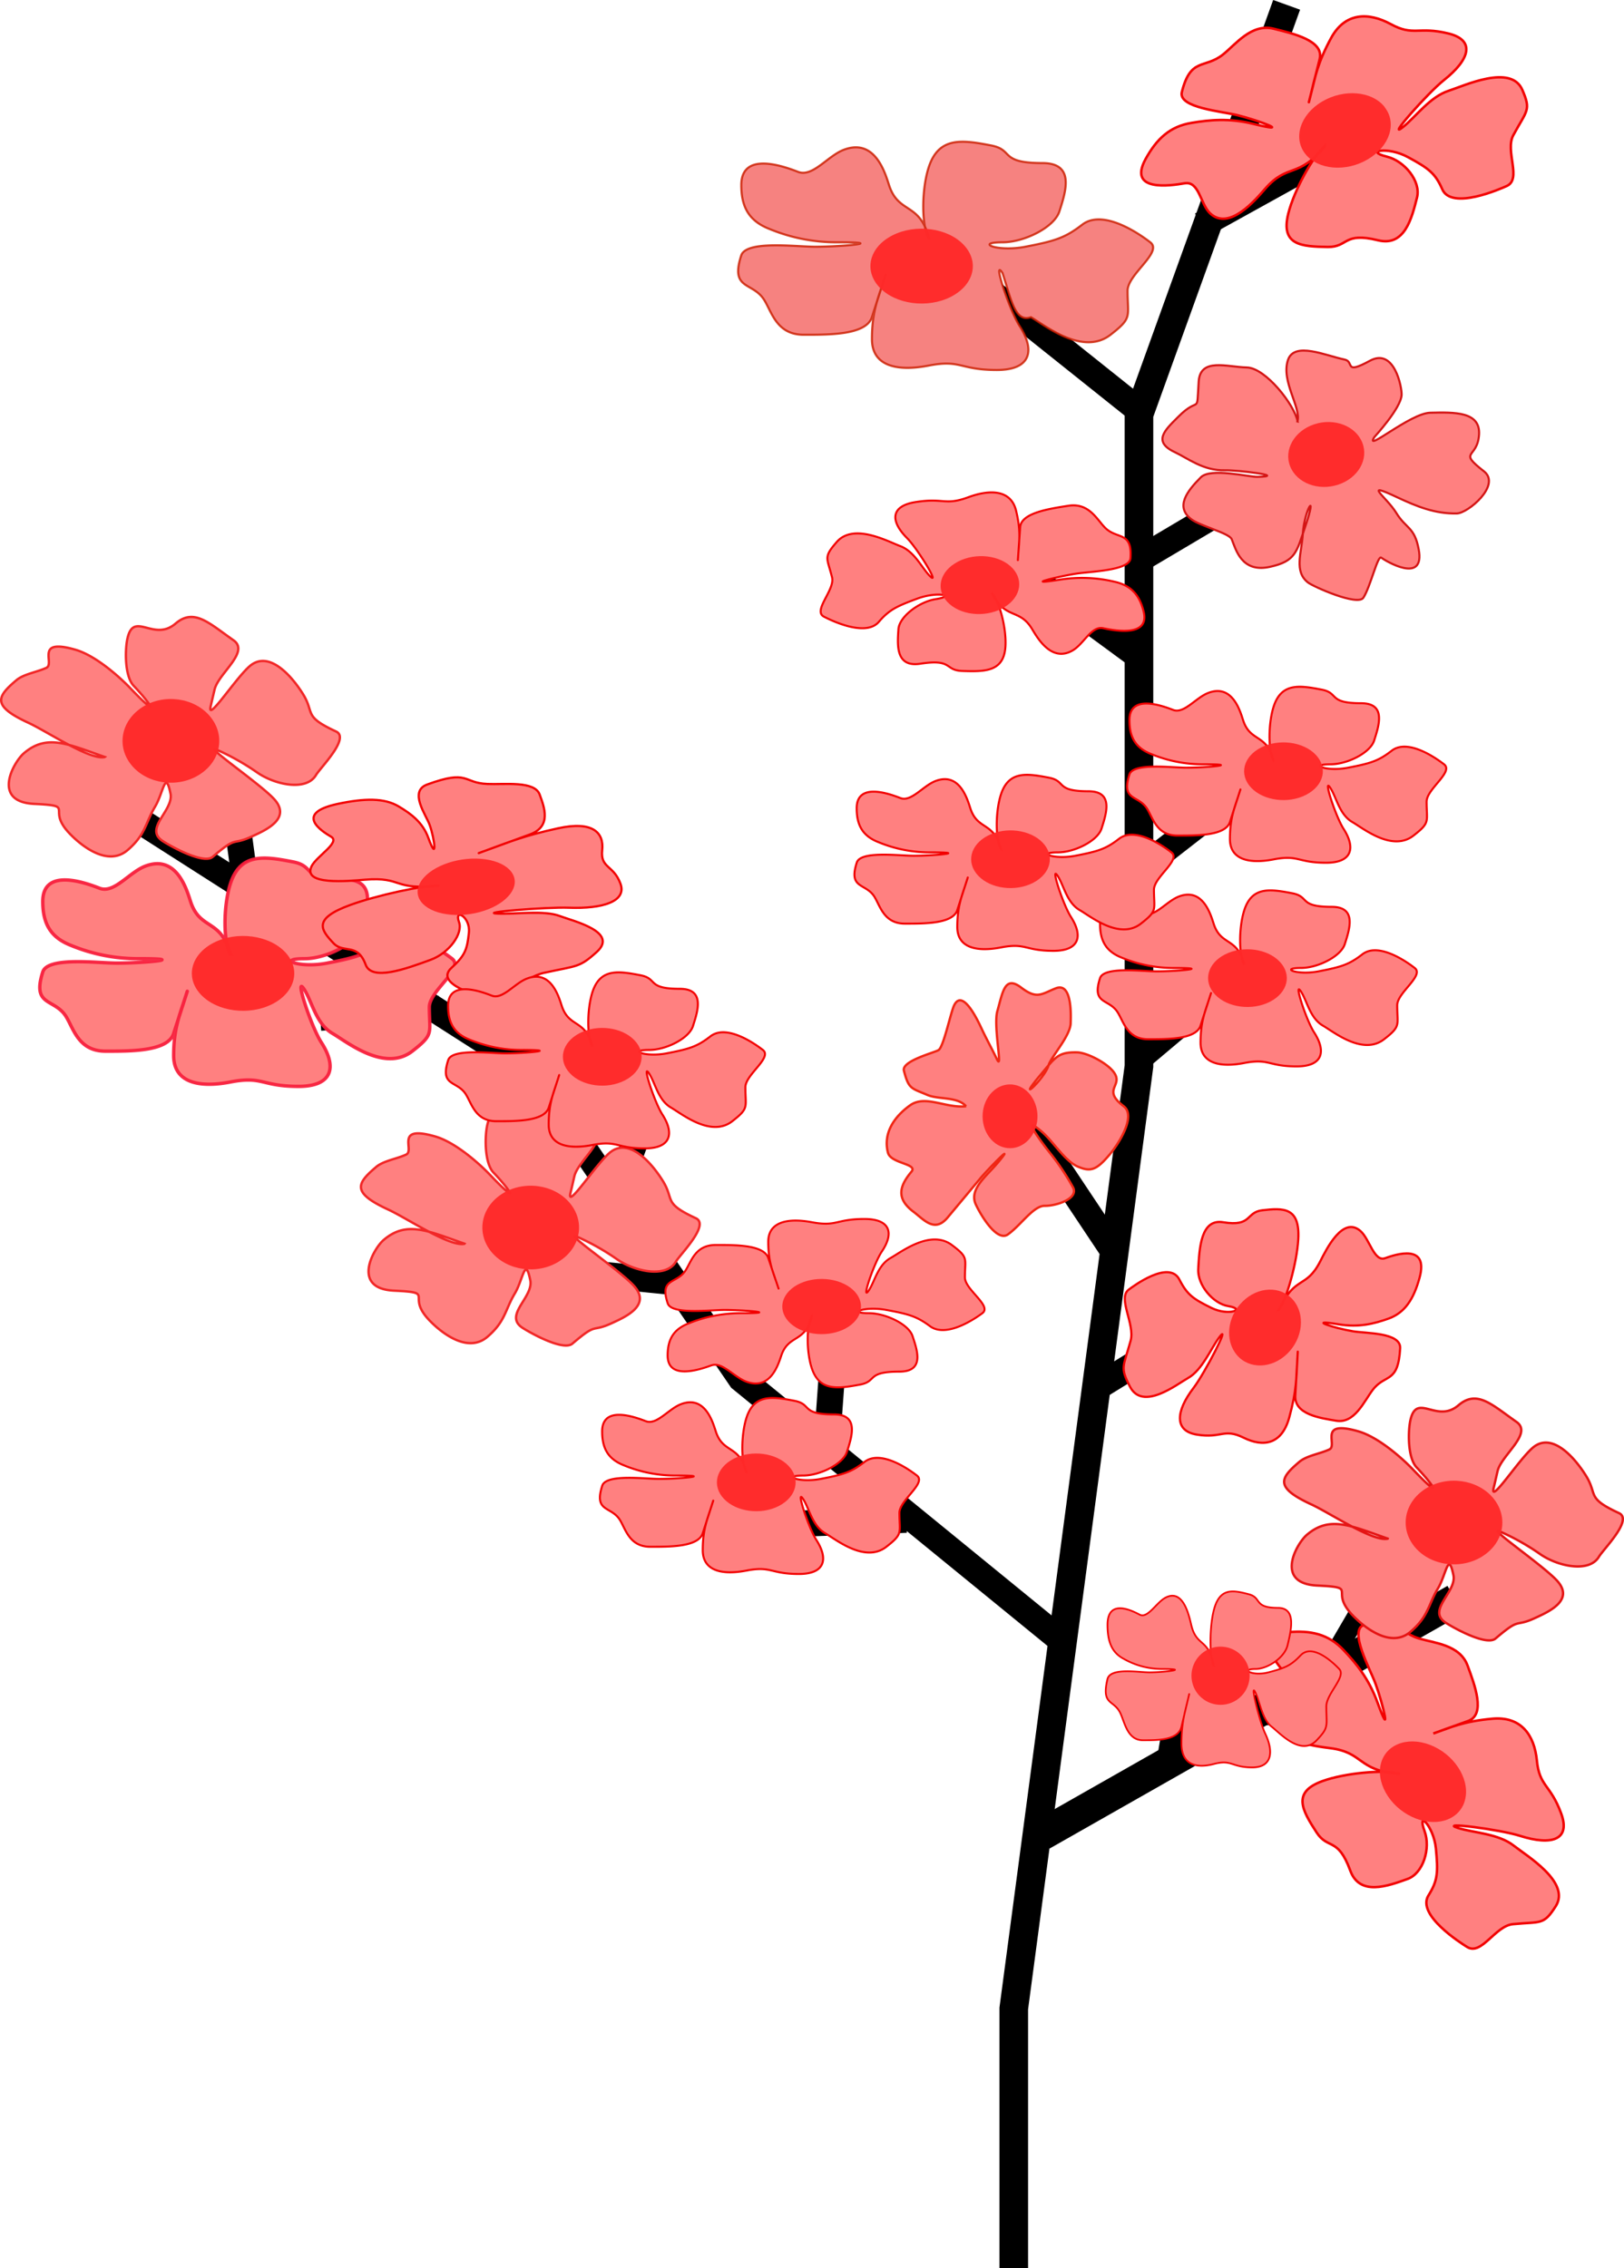 <svg xmlns="http://www.w3.org/2000/svg" xmlns:xlink="http://www.w3.org/1999/xlink" viewBox="0 0 658.56 919.72">
    <defs>
        <style>.cls-1,.cls-2,.cls-3,.cls-4,.cls-5,.cls-6,.cls-7{fill:none;}.cls-2,.cls-3,.cls-4,.cls-5,.cls-6,.cls-7{stroke:#000;}.cls-2{stroke-width:10.64px;}.cls-3{stroke-width:11.6px;}.cls-4{stroke-width:12.9px;}.cls-5{stroke-width:10px;}.cls-6{stroke-width:10.8px;}.cls-7{stroke-width:7.8px;}.cls-10,.cls-11,.cls-12,.cls-14,.cls-15,.cls-16,.cls-17,.cls-18,.cls-22,.cls-8{fill:#ff8080;}.cls-10,.cls-14,.cls-15,.cls-17,.cls-8{stroke:#f20000;}.cls-8{stroke-width:0.82px;}.cls-10,.cls-11,.cls-12,.cls-14,.cls-15,.cls-16,.cls-17,.cls-18,.cls-20,.cls-22,.cls-8{fill-rule:evenodd;}.cls-13,.cls-19,.cls-21,.cls-23,.cls-9{fill:#ff2a2a;fill-opacity:0.97;}.cls-10{stroke-width:0.8px;}.cls-11{stroke:#f12727;}.cls-11,.cls-16{stroke-width:0.96px;}.cls-12{stroke:#f71e3c;stroke-opacity:0.94;stroke-width:1.38px;}.cls-13,.cls-19,.cls-21,.cls-23{stroke-linecap:round;stroke-width:6.06px;}.cls-13{stroke:url(#linear-gradient);}.cls-14{stroke-width:0.89px;}.cls-15{stroke-width:1px;}.cls-16{stroke:#e51515;}.cls-17{stroke-width:0.7px;}.cls-18{stroke:#f02614;stroke-width:0.94px;}.cls-19{stroke:url(#linear-gradient-2);}.cls-20{fill:#f68280;stroke:#cb1e01;stroke-opacity:0.83;stroke-width:0.86px;}.cls-21{stroke:url(#linear-gradient-3);}.cls-22{stroke:#d41515;stroke-width:0.85px;}.cls-23{stroke:url(#linear-gradient-4);}</style>
        <linearGradient id="linear-gradient" x1="-594.38" y1="751.1" x2="-454.16" y2="751.1" gradientTransform="matrix(1.21, 0, 0, -0.94, -813.1, 1118.84)" gradientUnits="userSpaceOnUse">
            <stop offset="0" stop-color="#d3b8d8" />
            <stop offset="1" stop-color="#d3b8d8" stop-opacity="0" />
        </linearGradient>
        <linearGradient id="linear-gradient-2" x1="183.47" y1="736.1" x2="323.69" y2="736.1" gradientTransform="matrix(0.65, 0, 0, -0.8, -350.25, 1061.17)" gradientUnits="userSpaceOnUse">
            <stop offset="0" />
            <stop offset="1" stop-opacity="0" />
        </linearGradient>
        <linearGradient id="linear-gradient-3" x1="-240.98" y1="733.34" x2="-100.76" y2="733.34" gradientTransform="matrix(1.21, 0, 0, -0.94, -552.66, 815.43)" xlink:href="#linear-gradient-2" />
        <linearGradient id="linear-gradient-4" x1="-86.69" y1="883.81" x2="53.52" y2="883.81" gradientTransform="matrix(0.86, 0.18, 0.27, -0.79, -483.8, 738.4)" xlink:href="#linear-gradient-2" />
    </defs>
    <g id="svg2">
        <path id="path2164" class="cls-1" d="M412.88,915.43,574.24,94.06" transform="translate(-27.13 -20.68)" />
        <path id="path2166" class="cls-2" d="M456.68,685.09,327.59,579.74l-85.3-125L57.88,336.9" transform="translate(-27.13 -20.68)" />
        <path id="path3139" class="cls-3" d="M438.23,940.39V835.08L489,453V188.7L548.88,22.64" transform="translate(-27.13 -20.68)" />
        <path id="path3259" class="cls-2" d="M362.16,610.09,364.47,578" transform="translate(-27.13 -20.68)" />
        <path id="path3261" class="cls-2" d="M299.92,540.46l-53-5.36" transform="translate(-27.13 -20.68)" />
        <path id="path3265" class="cls-2" d="M276.87,504.74l9.22-25" transform="translate(-27.13 -20.68)" />
        <path id="path3267" class="cls-2" d="M237.68,453,242.29,419" transform="translate(-27.13 -20.68)" />
        <path id="path3269" class="cls-2" d="M205.41,429.75,157,433.32" transform="translate(-27.13 -20.68)" />
        <path id="path3271" class="cls-2" d="M127,381.54l-4.61-33.93" transform="translate(-27.13 -20.68)" />
        <path id="path3273" class="cls-2" d="M514.31,111.92l48.4-26.79" transform="translate(-27.13 -20.68)" />
        <path id="path3275" class="cls-2" d="M486.64,185.13l-76.07-60.71" transform="translate(-27.13 -20.68)" />
        <path id="path3277" class="cls-2" d="M489,247.62l39.19-23.21" transform="translate(-27.13 -20.68)" />
        <path id="path3279" class="cls-2" d="M489,286.9l-43.8-32.14" transform="translate(-27.13 -20.68)" />
        <path id="path3281" class="cls-2" d="M493.57,370l43.77-34.08" transform="translate(-27.13 -20.68)" />
        <path id="path3289" class="cls-2" d="M477.42,526.17l-36.88-55.35" transform="translate(-27.13 -20.68)" />
        <path id="path3291" class="cls-2" d="M472.11,583.12,515,556.71" transform="translate(-27.13 -20.68)" />
        <path id="path3293" class="cls-2" d="M394.66,636.88l-48.41,1.78" transform="translate(-27.13 -20.68)" />
        <path id="path3233" class="cls-2" d="M489.19,449.67l42-35.39" transform="translate(-27.13 -20.68)" />
        <path id="path3760" class="cls-4" d="M449.52,764.64l167.77-95.32" transform="translate(-27.13 -20.68)" />
        <path id="path3839" class="cls-5" d="M501,736l5.72-34.31" transform="translate(-27.13 -20.68)" />
        <path id="path3841" class="cls-6" d="M532.25,714.79h47.66" transform="translate(-27.13 -20.68)" />
        <path id="path3843" class="cls-7" d="M564.66,697.73,591.35,652" transform="translate(-27.13 -20.68)" />
    </g>
    <g id="flower-5">
        <path id="path3263" class="cls-8" d="M329.83,617.57c-2.21-3.68-2.25-15,0-22,3.13-9.72,10.45-8.64,19.5-6.89,7.22,1.4,2.38,5.51,15.95,5.51,10.24,0,7.36,8.8,5.32,15.14-1.6,5-11,9.64-17.73,9.64-8.84,0-1.64,3.07,7.09,1.37,9.14-1.77,12.34-2.69,17.73-6.88,7.07-5.49,19.79,4.37,21.26,5.51,4,3.1-7.09,10-7.09,15.14,0,8.23,1.6,8.39-5.31,13.76-8.66,6.72-20.44-3-24.81-5.5-5.24-3.05-6.43-10-8.87-13.77-3.26-5.07,2.05,11.44,5.32,16.52,5,7.79,3.44,13.77-7.09,13.77-11.66,0-11.1-3.35-21.27-1.38-9.75,1.89-17.72.22-17.72-8.26,0-8.31,1.74-12.28,3.55-17.89,2.64-8.21-2.91,9-3.55,11-1.81,5.63-13.48,5.5-21.26,5.5-8.52,0-10-7.19-12.41-11-3.59-5.57-10.56-3-7.09-13.76,1.55-4.83,17.07-2.76,23-2.76,8.5,0,22.75-1.37,7.09-1.37a54.61,54.61,0,0,1-21.27-4.13c-6.56-2.55-8.86-7-8.86-13.77,0-10.71,13.34-5.83,17.72-4.13s9.15-4.93,14.18-6.88c9.75-3.79,12.92,7.11,14.18,11,2.93,9.1,9.5,5.26,12.4,16.52Z" transform="translate(-27.13 -20.68)" />
        <path id="path3266" class="cls-9" d="M342.9,631.35c-7.23,3.69-17.17,2.37-22.2-2.93s-3.23-12.6,4-16.29,17.18-2.37,22.2,2.93,3.28,12.46-3.8,16.19" transform="translate(-27.13 -20.68)" />
        <path id="path3513" class="cls-10" d="M356.34,554.45c-2.21,3.53-2.25,14.37,0,21.08,3.13,9.29,10.45,8.26,19.5,6.58,7.22-1.34,2.38-5.27,16-5.27,10.24,0,7.36-8.42,5.32-14.48-1.6-4.76-10.95-9.22-17.73-9.22-8.84,0-1.64-2.94,7.09-1.32,9.14,1.7,12.33,2.58,17.72,6.58,7.08,5.26,19.8-4.17,21.27-5.26,4-3-7.09-9.54-7.09-14.49,0-7.87,1.6-8-5.31-13.17-8.66-6.43-20.45,2.83-24.82,5.27-5.23,2.92-6.42,9.55-8.86,13.17-3.26,4.85,2.05-10.95,5.32-15.81,5-7.45,3.44-13.17-7.09-13.17-11.66,0-11.1,3.21-21.27,1.32-9.76-1.82-17.72-.21-17.72,7.9,0,8,1.74,11.75,3.55,17.12,2.64,7.85-2.91-8.63-3.55-10.53-1.81-5.39-13.48-5.27-21.27-5.27-8.51,0-9.94,6.88-12.4,10.53-3.59,5.34-10.57,2.84-7.09,13.17,1.55,4.62,17.07,2.64,23,2.64,8.5,0,22.75,1.32,7.09,1.32a56.63,56.63,0,0,0-21.27,4c-6.56,2.44-8.86,6.69-8.86,13.17,0,10.25,13.34,5.58,17.72,4s9.15,4.72,14.18,6.59c9.75,3.62,12.92-6.81,14.18-10.54,2.93-8.7,9.5-5,12.4-15.81Z" transform="translate(-27.13 -20.68)" />
        <path id="path3515" class="cls-9" d="M369.41,541.26c-7.23-3.53-17.17-2.28-22.2,2.8s-3.23,12.06,4,15.58,17.18,2.28,22.2-2.8,3.28-11.92-3.8-15.49" transform="translate(-27.13 -20.68)" />
        <path id="path4412" class="cls-11" d="M215.48,525c-5.92,1.37-23.33-10.37-30.91-13.87-15-6.92-12.75-10.58-5-17.2,3-2.6,8.27-3.27,12.23-5.09,3.72-1.69-5-12.18,11.77-7.37,8.24,2.36,17.93,11,22.43,15.74,12,12.54,8.52,6.53,1.26-1.07-3.79-4-3.54-15-2.52-19.34,2.62-11.2,10.62,1.66,19.45-5.89,7.48-6.4,13.39-.38,23.53,6.74,6.75,4.74-6.15,13.46-7.68,20-.52,2.24-1,4.48-1.57,6.72-1.64,7,10-11.21,15.84-16.23,7.67-6.57,16.83,3.74,21.49,11.17,5.06,8-.06,9.06,13.5,15.32,5.79,2.68-6.26,14.55-8.16,17.72-4,6.66-16.78,3.85-23.84-1.1a97.39,97.39,0,0,0-15.06-8.61c-9.33-4.31,15.19,12.33,21.65,19.09,7.64,8-2.67,12.72-8.62,15.44-8.66,4-5.57-.62-16,8.31-3.88,3.31-18.37-5.08-20.55-6.61-7.21-5.06,4.84-12.32,3.45-19.07-2.07-10-2.91-.26-6.28,5.37-4,6.66-3.74,11.26-11.13,17.58-7.93,6.78-18.55-1.53-23.53-6.74-9.79-10.26,3.06-11.17-14.28-12-17.55-.81-8.41-17-4.24-20.56,9.25-7.9,17.73-3.76,32.79,1.52Z" transform="translate(-27.13 -20.68)" />
        <path id="path4414" class="cls-9" d="M253.92,532.1c-8.73,5.54-21,3.91-27.39-3.65s-4.51-18.17,4.21-23.71,21-3.91,27.39,3.65,4.56,18-4,23.56" transform="translate(-27.13 -20.68)" />
    </g>
    <g id="flower-4">
        <path id="path3487" class="cls-12" d="M120.55,407.62c-2.88-4.77-2.93-19.47,0-28.57,4.07-12.6,13.59-11.2,25.36-8.92,9.39,1.82,3.1,7.14,20.74,7.14,13.32,0,9.57,11.42,6.92,19.64-2.08,6.44-14.24,12.5-23,12.5-11.5,0-2.13,4,9.22,1.78,11.89-2.3,16-3.49,23-8.92,9.2-7.13,25.75,5.66,27.66,7.14,5.21,4-9.22,12.92-9.22,19.64,0,10.67,2.08,10.89-6.91,17.86-11.26,8.71-26.59-3.84-32.28-7.15-6.81-3.95-8.36-12.95-11.52-17.85-4.25-6.59,2.66,14.84,6.91,21.43,6.52,10.1,4.47,17.85-9.22,17.85-15.17,0-14.44-4.34-27.66-1.78-12.69,2.45-23,.28-23-10.72,0-10.78,2.26-15.93,4.61-23.21,3.43-10.65-3.78,11.7-4.61,14.28-2.36,7.31-17.54,7.15-27.66,7.15-11.08,0-12.94-9.34-16.13-14.29C49,425.39,40,428.77,44.48,414.77c2-6.26,22.21-3.58,30-3.58,11,0,29.58-1.78,9.22-1.78A71.18,71.18,0,0,1,56,404.05c-8.54-3.3-11.53-9.08-11.53-17.85,0-13.9,17.36-7.57,23.06-5.36,5.86,2.27,11.89-6.39,18.43-8.93,12.68-4.91,16.81,9.22,18.44,14.29,3.81,11.79,12.37,6.81,16.14,21.42Z" transform="translate(-27.13 -20.68)" />
        <path id="path3489" class="cls-13" d="M137.52,427.82c-9.41,4.79-22.34,3.08-28.88-3.8s-4.21-16.34,5.2-21.12,22.34-3.08,28.88,3.8,4.26,16.16-4.95,21" transform="translate(-27.13 -20.68)" />
        <path id="path3572" class="cls-11" d="M69.57,327.64c-5.92,1.36-23.33-10.37-30.9-13.87-15-6.92-12.76-10.59-5-17.2,3-2.6,8.27-3.28,12.24-5.09,3.71-1.7-5-12.18,11.76-7.37,8.24,2.36,17.92,11,22.43,15.74,12,12.53,8.51,6.53,1.25-1.08-3.79-4-3.53-15-2.51-19.34,2.61-11.19,10.61,1.67,19.45-5.89,7.48-6.39,13.38-.37,23.53,6.75,6.75,4.74-6.16,13.45-7.68,20q-.8,3.36-1.57,6.71c-1.64,7,10-11.21,15.84-16.23,7.67-6.56,16.82,3.75,21.49,11.17,5.06,8.05-.06,9.06,13.49,15.33,5.8,2.68-6.25,14.55-8.15,17.72-4,6.66-16.78,3.85-23.84-1.1a97.9,97.9,0,0,0-15.06-8.62C107,321,131.5,337.6,138,344.37c7.64,8-2.67,12.71-8.63,15.43-8.66,4-5.56-.61-16,8.31-3.88,3.32-18.36-5.07-20.54-6.6-7.21-5.06,4.83-12.33,3.44-19.07-2.07-10-2.9-.26-6.27,5.36-4,6.67-3.75,11.27-11.13,17.58-7.93,6.79-18.55-1.52-23.53-6.74-9.79-10.25,3.06-11.17-14.28-12-17.55-.81-8.41-17-4.23-20.55,9.24-7.91,17.72-3.77,32.78,1.52Z" transform="translate(-27.13 -20.68)" />
        <path id="path3582" class="cls-9" d="M108,334.77c-8.73,5.54-21,3.91-27.39-3.65S76.11,313,84.84,307.41s21-3.9,27.39,3.65,4.56,18-4,23.56" transform="translate(-27.13 -20.68)" />
        <path id="path3610" class="cls-14" d="M205.39,379.74c-6.62-.15-25.34,3.91-36.36,7.93-15.28,5.59-11.73,10.08-6.64,15.48,4.07,4.3,9.67-.4,13,8.64,2.48,6.83,16.31,1.74,26.28-1.9,7.81-2.86,13.25-10.77,11.61-15.29-2.14-5.89,4.67-2.2,4,4.23-.71,6.73-1.46,9.19-7.06,14.29-7.36,6.69,12,11.63,14.24,12.19,6.1,1.55,14.73-8.31,23.28-10.17,13.58-3,14.24-2,21.43-8.51,9-8.18-9.84-12.55-15.1-14.55-6.31-2.39-18-.69-24.87-.95-9.17-.35,19.38-2.75,28.56-2.4,14.06.53,23.55-2.67,21-9.69-2.83-7.77-8.22-6.19-7.43-13.67.77-7.19-3.93-11.9-17.92-8.84-13.73,3-19.85,5.58-28.69,8.8-12.9,4.72,14.19-5.18,17.32-6.32,8.86-3.24,5.82-11,3.94-16.16-2.07-5.68-14.29-4-21.19-4.3-10.07-.39-7.46-6-24.44.23-7.58,2.77-.41,12.37,1,16.35,2.06,5.66,3.24,15.65-.55,5.22-2.26-6.2-6.92-9.68-12-12.69-5.79-3.46-13.7-3.39-24.87-1-17.68,3.86-6.39,11-2.52,13.3s-5.92,7.87-7.92,11.93c-3.89,7.86,14.86,6.05,21.61,5.48C190.83,376.1,186.09,381.87,205.39,379.74Z" transform="translate(-27.13 -20.68)" />
        <path id="path3612" class="cls-9" d="M234.25,382.85c4.33-6.15-.25-12.3-10.23-13.74s-21.58,2.38-25.91,8.53.25,12.3,10.22,13.74,21.36-2.3,25.8-8.36" transform="translate(-27.13 -20.68)" />
        <path id="path3616" class="cls-8" d="M267.36,445c-2.21-3.68-2.25-15,0-22,3.13-9.72,10.45-8.64,19.5-6.88,7.22,1.4,2.38,5.5,15.95,5.5,10.24,0,7.36,8.81,5.32,15.14-1.6,5-10.95,9.64-17.73,9.64-8.84,0-1.64,3.07,7.09,1.38,9.14-1.78,12.33-2.7,17.72-6.89,7.08-5.49,19.8,4.37,21.27,5.51,4,3.11-7.09,10-7.09,15.14,0,8.23,1.6,8.39-5.31,13.77-8.66,6.72-20.45-3-24.82-5.51-5.23-3-6.42-10-8.86-13.76-3.26-5.08,2.05,11.44,5.32,16.51,5,7.79,3.44,13.77-7.09,13.77-11.66,0-11.1-3.35-21.27-1.38-9.76,1.9-17.72.22-17.72-8.26,0-8.31,1.74-12.28,3.55-17.89,2.64-8.21-2.91,9-3.55,11-1.81,5.63-13.48,5.51-21.27,5.51-8.51,0-9.94-7.2-12.4-11-3.59-5.57-10.57-3-7.09-13.76,1.55-4.82,17.07-2.75,23-2.75,8.5,0,22.75-1.38,7.09-1.38a54.61,54.61,0,0,1-21.27-4.13c-6.56-2.55-8.86-7-8.86-13.77,0-10.71,13.34-5.83,17.72-4.12s9.15-4.93,14.18-6.89c9.75-3.78,12.92,7.11,14.18,11C257.89,437.58,264.46,433.74,267.36,445Z" transform="translate(-27.13 -20.68)" />
        <path id="path3618" class="cls-9" d="M280.44,458.79c-7.24,3.69-17.18,2.38-22.2-2.93s-3.24-12.6,4-16.29,17.17-2.37,22.2,2.94,3.28,12.46-3.81,16.18" transform="translate(-27.13 -20.68)" />
    </g>
    <g id="flower-3">
        <path id="path3431" class="cls-14" d="M545.73,551.78c3.25-4.46,7.34-19.18,7.87-28.61.74-13.08-6.05-12.73-14.58-11.76-6.82.78-4.06,6.81-15.92,4.85-9-1.47-9.58,10.38-10.06,18.91-.38,6.68,6.13,14.1,12.05,15.08,7.73,1.27.34,4.22-6.69.76-7.36-3.62-9.82-5.28-13-11.5-4.22-8.16-18.88,2.82-20.57,4.09-4.61,3.46,2.64,14,.79,20.69-2.94,10.69-4.4,10.67-.27,18.65,5.16,10,18.93-.89,23.66-3.57,5.67-3.21,9.19-12,12.67-16.6,4.67-6.13-5.89,14.57-10.56,20.69-7.17,9.39-7.93,17.39,1.28,18.91,10.2,1.68,10.9-2.75,19.08,1.28,7.86,3.87,15.42,2.84,18.45-8.17,3-10.8,2.87-16.21,3.3-23.76.63-11.05-.69,12.13-.84,14.82-.43,7.58,9.82,9.1,16.63,10.22,7.44,1.23,11.27-7.92,14.78-12.52,5.13-6.72,10.3-2.33,11.12-16.86.37-6.49-13.94-6-19.16-6.9-7.43-1.23-19.39-5.07-5.7-2.81,8.13,1.34,14.27-.24,20.07-2.3,6.65-2.36,10.25-7.81,12.66-16.61,3.84-13.92-9.57-9.5-14-7.92s-6.24-7.72-9.94-11c-7.17-6.32-13.84,7.37-16.33,12.26-5.81,11.4-10.19,5.46-16.75,19.67Z" transform="translate(-27.13 -20.68)" />
        <path id="path3433" class="cls-9" d="M528.73,570.14c5,5.83,14.17,5.56,20.46-.61s7.34-15.9,2.33-21.74-14.17-5.56-20.46.61-7.32,15.71-2.46,21.58" transform="translate(-27.13 -20.68)" />
        <path id="path3987" class="cls-15" d="M594.31,739.87c-6-1.76-21.92-.28-30.91,3-12.47,4.49-8.23,11.81-2.39,20.79,4.67,7.17,8.62,1.69,13.68,15.51,3.82,10.43,15.1,6.31,23.24,3.38,6.37-2.29,9.43-12.45,6.9-19.35-3.29-9,3.7-2.08,4.58,7,.92,9.55.82,12.92-3,19-5.07,7.94,13.51,19.59,15.66,20.93,5.85,3.66,11.33-8.57,18.6-9.26,11.55-1.11,12.38.5,17.34-7.27,6.2-9.72-11.79-20.43-17-24.54-6.24-4.93-16.41-5.21-22.62-7.18-8.35-2.64,16.82.55,25.16,3.2,12.8,4.06,20.6,1.65,16.67-9.07-4.35-11.89-8.84-10.87-9.86-21.49-1-10.2-6.31-18.08-18.21-16.94-11.66,1.11-16.58,3.42-23.79,6l14.13-5.09c7.23-2.6,2.7-14.48-.21-22.41-3.17-8.68-13.81-9.17-20.08-11.16-9.16-2.9-8.11-10.36-22-5.37-6.19,2.23,2.51,17.77,4.73,23.85,3.17,8.65,6.56,23.36.72,7.4-3.47-9.47-8.49-15.58-13.74-21.11-6-6.34-13.12-8.09-22.62-7.18-15,1.44-3.21,14.38.82,18.62s-3.5,10-4.37,15.37c-1.67,10.44,14.8,12.21,20.75,13,13.85,1.76,10.92,9,27.81,10.42Z" transform="translate(-27.13 -20.68)" />
        <path id="path3989" class="cls-9" d="M621.05,751.1c2.48-7.87-3.07-17.82-12.4-22.23s-18.88-1.6-21.36,6.27,3.08,17.82,12.4,22.22S618.4,759,621,751.31" transform="translate(-27.13 -20.68)" />
        <path id="path3999" class="cls-16" d="M589.85,644.57c-5.92,1.37-23.33-10.37-30.91-13.87-15-6.92-12.75-10.59-5-17.2,3-2.6,8.26-3.27,12.23-5.09,3.72-1.69-5-12.18,11.77-7.37,8.24,2.36,17.92,11,22.43,15.74,12,12.53,8.51,6.53,1.25-1.07-3.78-4-3.53-15-2.51-19.35,2.62-11.19,10.62,1.67,19.45-5.88,7.48-6.4,13.38-.38,23.53,6.74,6.75,4.74-6.15,13.46-7.68,20-.52,2.24-1,4.48-1.57,6.72-1.64,7,10-11.22,15.84-16.24,7.67-6.56,16.83,3.75,21.49,11.18,5.06,8-.06,9.06,13.49,15.32,5.8,2.68-6.25,14.55-8.15,17.72-4,6.66-16.78,3.85-23.84-1.1a96.58,96.58,0,0,0-15.06-8.61c-9.33-4.31,15.19,12.33,21.65,19.09,7.64,8-2.67,12.71-8.63,15.44-8.65,4-5.56-.62-16,8.3-3.88,3.32-18.37-5.07-20.55-6.6-7.21-5.06,4.84-12.32,3.44-19.07-2.06-10-2.9-.26-6.27,5.37-4,6.66-3.74,11.26-11.13,17.58-7.93,6.78-18.55-1.53-23.53-6.74-9.79-10.26,3.06-11.17-14.28-12-17.55-.82-8.41-17-4.24-20.56,9.25-7.9,17.73-3.76,32.79,1.52Z" transform="translate(-27.13 -20.68)" />
        <path id="path4001" class="cls-9" d="M628.33,651.7c-8.73,5.54-21,3.91-27.39-3.64s-4.51-18.17,4.21-23.71,21-3.91,27.39,3.64,4.56,18-4,23.56" transform="translate(-27.13 -20.68)" />
        <path id="path4005" class="cls-17" d="M519.24,696c-1.63-3.69-1.66-15,0-22,2.31-9.71,7.7-8.64,14.36-6.88,5.32,1.4,1.76,5.51,11.75,5.51,7.54,0,5.42,8.8,3.91,15.14-1.17,5-8.06,9.63-13,9.63-6.51,0-1.21,3.07,5.22,1.38,6.73-1.77,9.08-2.7,13.05-6.88,5.21-5.5,14.59,4.36,15.67,5.5,3,3.11-5.22,10-5.22,15.15,0,8.22,1.18,8.39-3.92,13.76-6.37,6.72-15-3-18.27-5.51-3.86-3-4.74-10-6.53-13.76-2.41-5.08,1.51,11.44,3.92,16.52,3.69,7.78,2.53,13.76-5.22,13.76-8.6,0-8.18-3.35-15.67-1.37-7.19,1.89-13.05.21-13.05-8.26,0-8.32,1.28-12.28,2.61-17.9,1.95-8.2-2.14,9-2.61,11-1.34,5.64-9.93,5.51-15.66,5.51-6.28,0-7.33-7.2-9.14-11-2.64-5.58-7.78-3-5.22-13.77,1.14-4.82,12.57-2.75,17-2.75,6.26,0,16.75-1.38,5.22-1.38a31.35,31.35,0,0,1-15.67-4.13c-4.83-2.55-6.52-7-6.52-13.76,0-10.72,9.82-5.83,13.05-4.13s6.74-4.93,10.44-6.88c7.18-3.79,9.52,7.11,10.45,11,2.15,9.09,7,5.25,9.13,16.52Z" transform="translate(-27.13 -20.68)" />
        <path id="path4007" class="cls-9" d="M528.87,709.79a11.79,11.79,0,1,1,.14-.1" transform="translate(-27.13 -20.68)" />
    </g>
    <g id="flower2">
        <path id="path3622" class="cls-18" d="M418.88,469.23c-3.51-4-11.21-2.65-15.69-4.58-6.55-2.81-7.55-2.27-9.51-9.85-1-4,12.7-7.38,14.09-8.37,2.06-1.48,4.92-15.41,6.32-18.2,3.6-7.15,10.19,7.62,11.26,9.88,1.91,4.05,4.08,7.91,6,11.95,2.64,5.59-1.51-13.28.22-19.38,2.23-7.88,3-14.67,9.73-9.52,6.43,4.9,8.26,2.48,14,.24,7-2.74,6,12.65,6,14.1-.06,5.19-8,13.79-8.94,17.07-1.57,5.54-13.7,16.41-3.54,4.25,6.43-7.7,7.43-9.56,15-9.44,4.07.07,11.91,4.15,14.78,7.79,4.6,5.83-5.05,7,4.22,14.07,5.2,4-2.23,15.41-5.47,19.29-5.57,6.67-7.91,7.42-13.18,5.16s-10-10.3-14.7-14.25c-9.05-7.65.34,4.8,3.4,8.67a97.57,97.57,0,0,1,9.46,14.16c2.16,4.58-7.15,7.42-11.46,7.34-4.68-.08-9.58,7.71-15,11.59-4.49,3.21-11-7.82-13-12.07-2.94-6.22,4.21-11.41,8.94-17.07,7.88-9.44-4.15,2.85-7.07,6.34l-13.3,15.92c-5.34,6.39-9.49,1-14-2.39-7.06-5.38-5.49-10.43-.7-16.16,2.73-3.27-8.38-3.24-9.53-7.7-2.15-8.31,3.06-15,9-19.23,6.16-4.4,14.58,1.36,22.74.39Z" transform="translate(-27.13 -20.68)" />
        <path id="path3624" class="cls-19" d="M443.06,483.94c-5.05,4.07-12,2.62-15.49-3.25s-2.26-13.93,2.79-18,12-2.63,15.49,3.24,2.29,13.78-2.65,17.9" transform="translate(-27.13 -20.68)" />
        <path id="path3661" class="cls-8" d="M543.61,329.19c-2.21-3.68-2.25-15,0-22,3.13-9.71,10.45-8.64,19.5-6.88,7.22,1.4,2.38,5.51,15.95,5.51,10.24,0,7.35,8.8,5.31,15.14-1.59,5-10.94,9.63-17.72,9.63-8.84,0-1.64,3.08,7.09,1.38,9.14-1.77,12.33-2.69,17.72-6.88,7.08-5.49,19.8,4.37,21.27,5.5,4,3.11-7.09,10-7.09,15.15,0,8.22,1.6,8.39-5.32,13.76-8.65,6.72-20.44-3-24.81-5.5-5.24-3.06-6.43-10-8.86-13.77-3.27-5.08,2.05,11.44,5.32,16.52,5,7.79,3.44,13.76-7.09,13.76-11.67,0-11.1-3.35-21.27-1.37-9.76,1.89-17.72.21-17.72-8.26,0-8.31,1.74-12.28,3.55-17.9,2.64-8.2-2.91,9-3.55,11-1.81,5.63-13.48,5.5-21.27,5.5-8.51,0-9.95-7.19-12.4-11-3.59-5.58-10.57-3-7.09-13.77,1.55-4.82,17.07-2.75,23-2.75,8.5,0,22.75-1.38,7.09-1.38A54.62,54.62,0,0,1,494,326.44c-6.56-2.55-8.86-7-8.86-13.77,0-10.71,13.34-5.83,17.72-4.13s9.15-4.93,14.18-6.88c9.75-3.79,12.92,7.11,14.18,11,2.92,9.09,9.5,5.25,12.4,16.52Z" transform="translate(-27.13 -20.68)" />
        <path id="path3663" class="cls-9" d="M556.69,343c-7.24,3.69-17.18,2.38-22.2-2.93s-3.24-12.6,4-16.28,17.17-2.38,22.2,2.93,3.28,12.46-3.81,16.18" transform="translate(-27.13 -20.68)" />
        <path id="path3667" class="cls-8" d="M531.7,411.76c-2.22-3.68-2.26-15,0-22,3.12-9.72,10.44-8.64,19.49-6.88,7.22,1.4,2.38,5.5,15.95,5.5,10.24,0,7.36,8.8,5.32,15.14-1.6,5-11,9.64-17.72,9.64-8.84,0-1.64,3.07,7.08,1.38,9.14-1.78,12.34-2.7,17.73-6.89,7.07-5.49,19.8,4.37,21.26,5.51,4,3.11-7.09,10-7.09,15.14,0,8.23,1.61,8.39-5.31,13.77-8.65,6.72-20.44-3-24.81-5.51-5.24-3.05-6.43-10-8.86-13.77-3.27-5.07,2,11.45,5.31,16.52,5,7.79,3.44,13.77-7.09,13.77-11.66,0-11.1-3.35-21.26-1.38-9.76,1.9-17.73.22-17.73-8.26,0-8.31,1.74-12.28,3.55-17.89,2.64-8.21-2.91,9-3.55,11-1.81,5.63-13.48,5.51-21.26,5.51-8.52,0-9.95-7.2-12.41-11-3.59-5.57-10.56-3-7.09-13.76,1.55-4.82,17.08-2.75,23-2.75,8.5,0,22.75-1.38,7.09-1.38A54.61,54.61,0,0,1,482.07,409c-6.56-2.55-8.86-7-8.86-13.77,0-10.71,13.34-5.83,17.72-4.13s9.15-4.92,14.18-6.88c9.75-3.78,12.92,7.11,14.18,11C522.22,404.34,528.8,400.5,531.7,411.76Z" transform="translate(-27.13 -20.68)" />
        <path id="path3669" class="cls-9" d="M542.08,426.89c-7.24,3.69-17.18,2.38-22.2-2.93s-3.24-12.6,4-16.28,17.17-2.38,22.2,2.93,3.28,12.46-3.81,16.18" transform="translate(-27.13 -20.68)" />
        <path id="path3673" class="cls-8" d="M433,364.9c-2.21-3.68-2.25-15,0-22,3.13-9.72,10.45-8.64,19.5-6.89,7.22,1.4,2.38,5.51,16,5.51,10.24,0,7.36,8.8,5.32,15.14-1.6,5-11,9.64-17.73,9.64-8.84,0-1.64,3.07,7.09,1.37,9.14-1.77,12.34-2.69,17.73-6.88,7.07-5.49,19.79,4.37,21.26,5.51,4,3.1-7.09,10-7.09,15.14,0,8.23,1.6,8.39-5.31,13.76-8.66,6.72-20.44-3-24.81-5.5-5.24-3.05-6.43-10-8.87-13.77-3.26-5.07,2.05,11.44,5.32,16.52,5,7.79,3.44,13.77-7.09,13.77-11.66,0-11.1-3.35-21.27-1.38-9.75,1.89-17.72.22-17.72-8.26,0-8.31,1.74-12.28,3.55-17.89,2.64-8.21-2.91,9-3.55,11-1.81,5.63-13.48,5.5-21.26,5.5-8.52,0-10-7.19-12.41-11-3.59-5.57-10.56-3-7.09-13.76,1.55-4.83,17.07-2.76,23-2.76,8.5,0,22.75-1.37,7.09-1.37a54.61,54.61,0,0,1-21.27-4.13c-6.56-2.55-8.86-7-8.86-13.77,0-10.71,13.34-5.83,17.72-4.13s9.15-4.93,14.18-6.88c9.75-3.79,12.92,7.11,14.18,11,2.93,9.1,9.5,5.26,12.4,16.52Z" transform="translate(-27.13 -20.68)" />
        <path id="path3675" class="cls-9" d="M446,378.68c-7.24,3.69-17.18,2.38-22.2-2.93s-3.24-12.6,4-16.28S445,357.09,450,362.4s3.28,12.46-3.81,16.18" transform="translate(-27.13 -20.68)" />
    </g>
    <g id="flower-1">
        <path id="path3219" class="cls-20" d="M403.71,117.15c-2.89-4.78-2.94-19.48,0-28.57,4.06-12.61,13.59-11.21,25.35-8.93,9.4,1.82,3.1,7.14,20.75,7.14,13.32,0,9.57,11.42,6.92,19.64-2.08,6.44-14.24,12.5-23.06,12.5-11.49,0-2.13,4,9.23,1.79,11.88-2.31,16-3.5,23.05-8.93,9.19-7.13,25.75,5.66,27.66,7.14,5.2,4-9.22,12.92-9.22,19.64,0,10.67,2.08,10.89-6.92,17.86-11.25,8.72-26.59-3.84-32.27-7.14-6.34,2.25-7.89-6.66-11.53-17.86-4.25-6.59,2.67,14.84,6.92,21.43,6.52,10.1,4.47,17.85-9.22,17.85-15.17,0-14.44-4.34-27.66-1.78-12.7,2.46-23,.28-23-10.72,0-10.78,2.25-15.92,4.61-23.21,3.43-10.64-3.78,11.7-4.61,14.29-2.36,7.3-17.54,7.14-27.67,7.14-11.07,0-12.94-9.34-16.13-14.29-4.67-7.23-13.74-3.85-9.22-17.85,2-6.26,22.2-3.57,30-3.57,11.06,0,29.59-1.79,9.22-1.79a71.18,71.18,0,0,1-27.66-5.36c-8.53-3.3-11.52-9.07-11.52-17.85,0-13.9,17.35-7.57,23.05-5.36,5.87,2.27,11.89-6.39,18.44-8.93,12.68-4.91,16.81,9.23,18.44,14.29,3.81,11.8,12.36,6.81,16.14,21.43Z" transform="translate(-27.13 -20.68)" />
        <path id="path3221" class="cls-21" d="M412.69,141.05c-9.41,4.78-22.34,3.08-28.88-3.81s-4.2-16.34,5.21-21.12,22.33-3.08,28.87,3.8,4.26,16.16-4.95,21" transform="translate(-27.13 -20.68)" />
        <path id="path3592" class="cls-8" d="M429.47,261.4c3.07,3.28,5.88,14.38,5.37,21.59-.7,10-8.15,10.08-17.47,9.75-7.42-.26-3.68-5-17-2.94-10.05,1.58-9.37-7.5-8.91-14,.36-5.1,8.4-11.12,15.05-12.17,8.68-1.36.86-3.26-7.29-.26-8.54,3.15-11.46,4.54-15.73,9.48-5.61,6.47-20.51-1.23-22.23-2.12-4.68-2.43,4.54-10.86,3.28-15.94-2-8.06-3.62-8,1.86-14.31,6.86-7.92,20.8-.24,25.7,1.59,5.9,2.17,8.76,8.79,12.06,12.12,4.45,4.47-4.8-10.91-9.25-15.37-6.81-6.87-6.72-13,3.61-14.58,11.46-1.81,11.72,1.57,21.22-1.93,9.12-3.36,17.35-2.94,19.41,5.37,2,8.14,1.29,12.3.88,18.09-.58,8.44.65-9.3.8-11.35.41-5.8,11.9-7.47,19.54-8.67,8.37-1.3,11.53,5.53,14.87,8.89,4.88,4.91,11.09,1.28,10.32,12.4-.36,5-16.1,5.33-22,6.24-8.34,1.31-22,4.86-6.62,2.44a56.43,56.43,0,0,1,21.89.78c7.06,1.49,10.41,5.49,12.06,12.12,2.61,10.5-11.68,7.78-16.4,6.78s-7.77,6.24-12.24,8.93c-8.65,5.21-14.42-5-16.61-8.61-5.09-8.46-10.62-3.69-16.21-14.29Z" transform="translate(-27.13 -20.68)" />
        <path id="path3594" class="cls-9" d="M413.25,249.9c6.2-4.73,16.28-5,22.51-.54s6.25,11.85.05,16.58-16.29,5-22.52.54S407,254.77,413.08,250" transform="translate(-27.13 -20.68)" />
        <path id="path3604" class="cls-15" d="M564.35,79.94c-4.81,4-12.46,18-14.79,27.31-3.22,12.85,5.22,13.41,15.93,13.57,8.55.13,6.21-6.21,20.5-2.7,10.79,2.65,13.66-9,15.77-17.39,1.65-6.57-5.07-14.78-12.21-16.53-9.31-2.29.33-4.23,8.39.12,8.44,4.57,11.19,6.54,14.06,13.12,3.77,8.64,23.8-.29,26.11-1.32,6.3-2.82-.79-14.19,2.69-20.61,5.52-10.2,7.32-10,3.64-18.44-4.61-10.57-23.53-1.62-29.84.41C607,59.91,601.12,68.2,596,72.25c-6.85,5.45,9.84-13.65,16.69-19.1,10.51-8.36,12.86-16.18,1.77-18.9-12.3-3-14,1.28-23.34-3.79-9-4.88-18.53-4.85-24.22,5.65-5.58,10.31-6.41,15.67-8.27,23.1-2.73,10.86,3-11.93,3.65-14.57,1.87-7.45-10.51-10.31-18.71-12.32-9-2.21-15.32,6.34-20.47,10.44-7.52,6-13.12,1-16.71,15.23-1.6,6.38,16.15,7.83,22.43,9.37,9,2.2,23,7.59,6.55,3.54-9.8-2.4-17.67-1.65-25.18-.38-8.63,1.46-14,6.39-18.58,14.78C484.44,98.58,501.77,96,507.53,95c5.93-1,6.33,8.47,10.33,12.2,7.73,7.21,18.38-5.47,22.33-10,9.19-10.51,13.54-4,24.16-17.27Z" transform="translate(-27.13 -20.68)" />
        <path id="path3606" class="cls-9" d="M588.58,64c-5.15-6.44-16.51-7.39-25.37-2.11S551.35,76.7,556.5,83.15s16.5,7.38,25.36,2.1,11.82-14.59,6.85-21" transform="translate(-27.13 -20.68)" />
        <path id="path3647" class="cls-22" d="M553.26,191.57c1.65-5.56-6.76-16.29-3.83-24.94,2.58-7.61,15.41-1.7,22.88-.18,4.31.88-.48,6.4,10.36.5,9.92-5.41,13,10.86,12.84,13.89-.35,5.5-10.93,16.88-11.06,17.08-4.23,6.54,14.52-9.7,22.66-9.89,10-.24,20.39-.43,19.8,8.86-.63,10-8.86,6.4,2,14.9,7.1,5.56-6.49,17-11,17.08-8.82.21-16.34-2.87-24.12-6.52-14.48-6.8-4.53-.35-.4,6.36,3.94,6.42,7.34,5.53,9.05,14.73,2.67,14.46-13.72,4.5-15.18,3.36s-4.35,11.74-7.26,16.24c-2.28,3.52-20.32-4.49-22.47-6.18-5.74-4.5-2.58-11.87-2.08-19.75.63-10,6.13-18.08,1-3-3.55,10.49-3.9,14.11-14.34,16.41-11.57,2.57-13.84-7.15-15.5-11.2-1-2.53-12.85-5.32-16.52-8.2-6.37-5-1.66-11.24,4-16.91,4-4,19.54-.1,22.88-.18,12.69-.3-8.28-2.79-13.13-2.67-8.78.21-14.94-4.82-20.32-7.35-9.27-4.36-3.73-9.16,1.31-14.23,9-9.1,7.49,0,8.39-14.4.63-9.84,11.62-5.85,19.48-5.71,7.68.15,19.41,15.23,20.65,21.92Z" transform="translate(-27.13 -20.68)" />
        <path id="path3649" class="cls-23" d="M569.8,217.19c-8.07,2.68-16.79-.64-19.48-7.39s1.68-14.4,9.75-17.08,16.79.64,19.48,7.4-1.59,14.25-9.53,17" transform="translate(-27.13 -20.68)" />
    </g>
</svg>